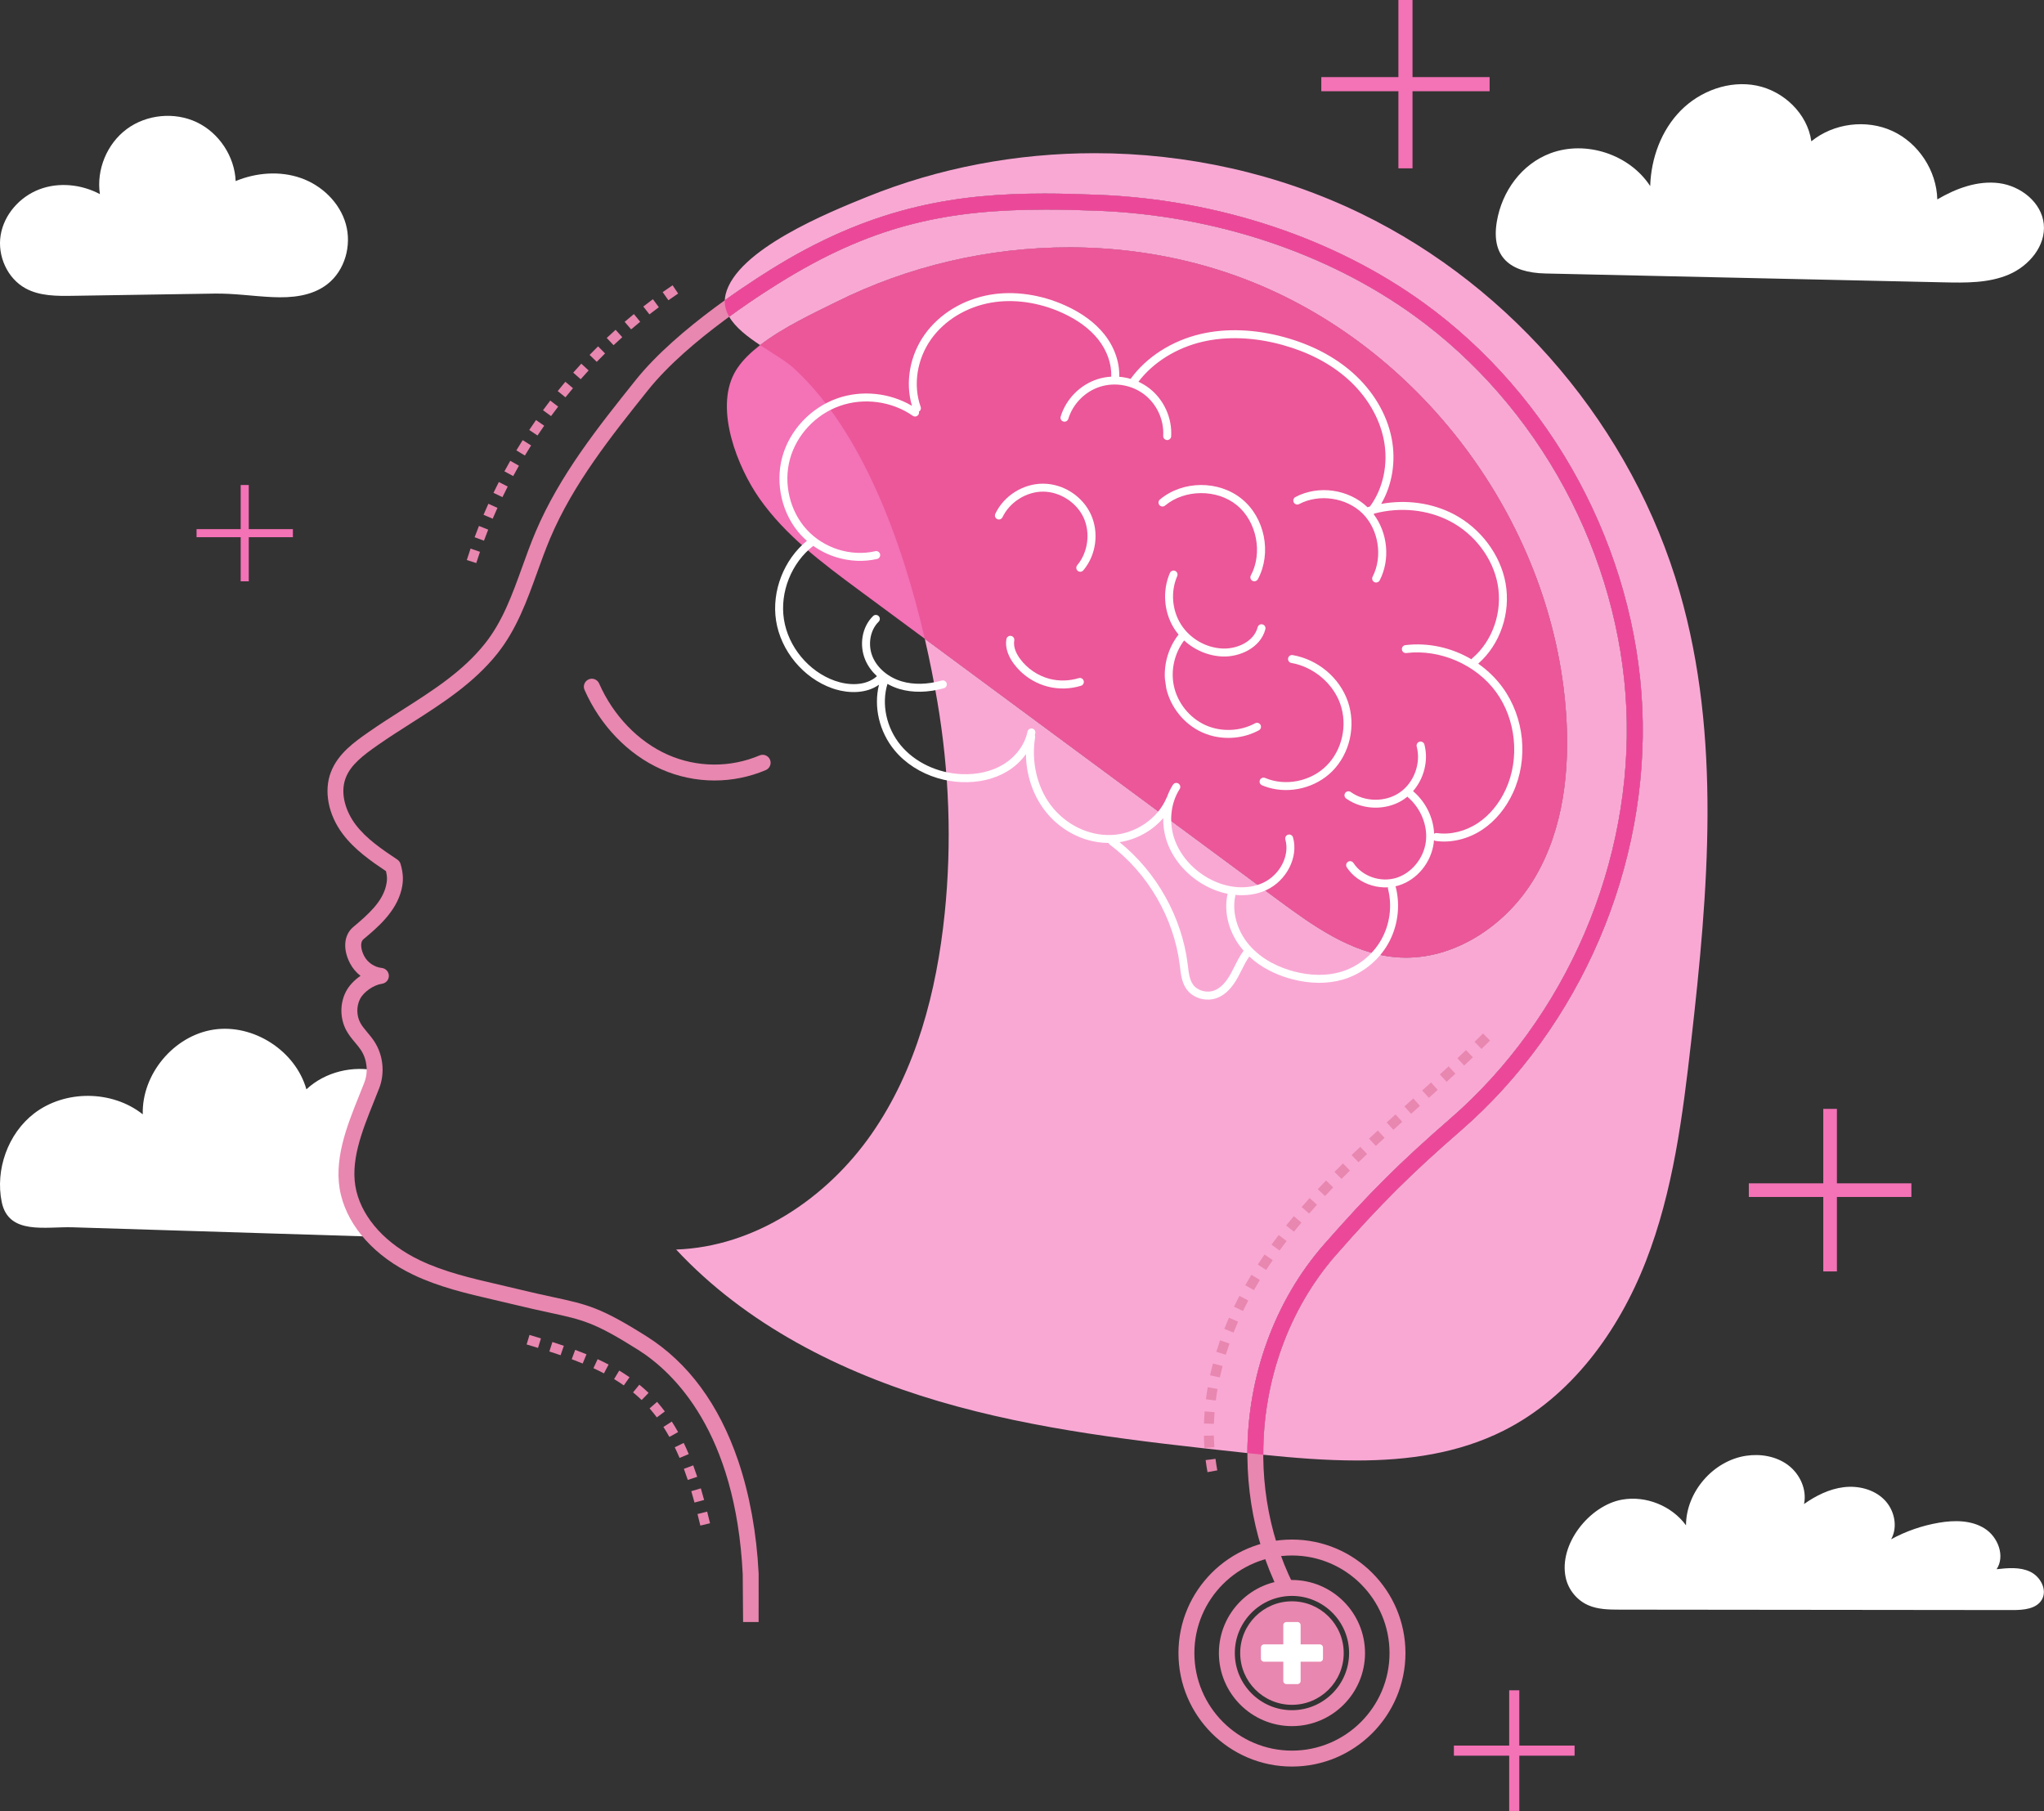 <svg width="1369" height="1213" viewBox="0 0 1369 1213" fill="none" xmlns="http://www.w3.org/2000/svg">
<rect x="0" y="0" width="1369" height="1213" fill="#333333" stroke="none"/>
<path d="M233.991 782.749C234.929 768.799 241.822 756.925 244.83 743.552C246.83 734.657 248.177 725.071 253.19 717.36C236.517 713.371 217.802 717.835 205.215 729.584C197.869 703.675 169.651 685.531 143.03 689.597C116.409 693.664 94.895 719.406 95.619 746.326C75.143 730.074 43.546 729.829 22.821 745.761C5.286 759.243 -3.282 783.49 1.158 805.082C5.739 827.371 30.598 821.432 48.646 821.992L129.653 824.508C171.259 825.801 212.869 827.094 254.477 828.387C240.99 817.518 232.789 800.633 233.991 782.749Z" fill="white"/>
<path d="M838.943 188.966C955.274 235.819 1040.15 352.528 1048.88 477.636C1051.52 515.447 1047.29 555.003 1028.05 587.661C1008.82 620.321 972.223 644.515 934.478 641.057C904.949 638.352 879.478 620.082 855.633 602.456C762.233 533.414 668.831 464.371 575.43 395.328C550.937 377.223 525.995 358.663 508.543 333.7C494.182 313.159 478.61 274.656 491.841 249.933C503.147 228.804 539.383 212.588 559.897 202.339C614.559 175.025 676.581 162.539 737.555 166.333C772.262 168.493 806.669 175.967 838.943 188.966Z" fill="#F472B6"/>
<path d="M508.095 1086.37H497.699L497.445 1054.25C492.725 959.051 451.497 919.271 427.333 904.033C398.198 885.663 390.599 884.02 368.039 879.14C361.746 877.78 353.914 876.085 344.253 873.724C339.938 872.671 335.601 871.667 331.262 870.663C312.955 866.428 294.029 862.049 276.603 853.697C251.275 841.556 233.691 822.131 228.362 800.399C222.831 777.844 232.219 754.487 240.503 733.877C241.706 730.883 242.898 727.916 244.034 724.988C246.763 717.943 245.89 709.636 241.754 703.312C240.662 701.641 239.311 700.031 237.882 698.325C235.822 695.868 233.691 693.325 232.006 690.235C227.683 682.304 227.529 672.367 231.607 664.304C233.655 660.252 237.237 656.468 241.455 653.579C238.63 651.384 236.251 648.612 234.554 645.421C229.443 635.821 230.246 626.181 236.603 620.865C246.99 612.177 255.805 604.128 258.47 593.607C259.385 590.001 259.425 587.176 258.531 583.472C248.509 576.755 237.465 569.092 229.539 558.545C219.817 545.611 216.777 529.748 221.603 517.149C226.397 504.639 237.667 496.756 246.723 490.421C254.186 485.203 261.929 480.271 269.415 475.5C290.278 462.209 309.983 449.656 324.829 431.011C336.598 416.227 343.018 398.421 349.817 379.572C352.574 371.924 355.427 364.015 358.653 356.392C374.742 318.368 400.641 285.974 425.687 254.647C453.782 219.506 506.447 186.372 521.919 177.054C601.281 129.253 665.667 127.68 735.655 130.48C816.093 133.694 893.539 159.444 953.73 202.98C995.967 233.531 1031.8 274.711 1057.34 322.068C1082.88 369.427 1097.62 421.985 1099.95 474.06C1102.28 526.137 1092.3 579.8 1071.08 629.251C1049.87 678.7 1017.86 722.916 978.519 757.115C944.82 786.411 924.494 806.657 894.867 840.437C842.834 899.771 831.035 990.559 866.179 1061.22L856.628 1065.97C819.61 991.537 832.037 895.904 886.849 833.405C916.834 799.213 937.41 778.72 971.522 749.065C1009.66 715.913 1040.7 673.027 1061.28 625.045C1081.86 577.063 1091.55 525.019 1089.29 474.537C1087.03 424.057 1072.74 373.085 1047.95 327.132C1023.17 281.18 988.422 241.237 947.478 211.623C888.97 169.303 813.591 144.267 735.227 141.133C652.511 137.827 597.655 143.893 527.422 186.192C512.334 195.279 461.007 227.551 434.018 261.307C409.423 292.069 383.993 323.88 368.475 360.548C365.362 367.906 362.561 375.676 359.85 383.191C353.059 402.023 346.037 421.497 333.173 437.654C317.219 457.693 295.831 471.32 275.146 484.497C267.755 489.205 260.113 494.075 252.837 499.163C243.181 505.916 234.914 512.219 231.563 520.965C227.351 531.964 232.161 544.279 238.065 552.139C245.343 561.82 255.906 568.885 266.122 575.719C267.159 576.412 267.919 577.447 268.273 578.641C270.181 585.107 270.338 590.201 268.811 596.227C265.079 610.951 252.577 621.411 243.447 629.048C240.819 631.244 241.877 636.477 243.97 640.411C246.25 644.695 250.842 647.791 255.67 648.296C258.353 648.577 260.403 650.819 260.446 653.517C260.489 656.215 258.509 658.52 255.834 658.885C250.283 659.641 243.547 664.328 241.126 669.116C238.646 674.02 238.742 680.305 241.371 685.129C242.549 687.288 244.253 689.321 246.057 691.473C247.622 693.341 249.242 695.273 250.681 697.475C256.666 706.627 257.93 718.645 253.979 728.84C252.83 731.811 251.621 734.819 250.399 737.856C242.342 757.905 234.009 778.636 238.722 797.859C243.287 816.476 258.775 833.323 281.213 844.079C297.578 851.921 315.923 856.167 333.666 860.271C338.049 861.284 342.427 862.297 346.785 863.363C356.309 865.691 363.738 867.297 370.294 868.715C393.581 873.751 402.294 875.636 433.022 895.012C460.946 912.619 481.594 940.651 494.395 978.328C502.04 1000.83 506.781 1026.95 508.105 1053.86L508.111 1054.13L508.095 1086.37Z" fill="#E887AF"/>
<path d="M478.555 522.74C466.342 522.74 454.129 520.212 442.787 515.162C420.73 505.339 402.039 485.987 391.506 462.066C390.319 459.37 391.542 456.222 394.237 455.035C396.934 453.847 400.079 455.071 401.269 457.767C410.746 479.292 427.459 496.66 447.125 505.416C466.637 514.106 489.085 514.302 508.713 505.954C511.425 504.802 514.554 506.064 515.707 508.775C516.861 511.486 515.598 514.618 512.887 515.771C501.955 520.419 490.255 522.74 478.555 522.74Z" fill="#E887AF"/>
<path d="M865.307 1041.8C829.273 1041.8 799.955 1071.12 799.955 1107.15C799.955 1143.19 829.273 1172.5 865.307 1172.5C901.343 1172.5 930.661 1143.19 930.661 1107.15C930.661 1071.12 901.343 1041.8 865.307 1041.8ZM865.307 1183.17C823.391 1183.17 789.289 1149.07 789.289 1107.15C789.289 1065.23 823.391 1031.13 865.307 1031.13C907.225 1031.13 941.327 1065.23 941.327 1107.15C941.327 1149.07 907.225 1183.17 865.307 1183.17Z" fill="#E887AF"/>
<path d="M865.307 1068.88C844.205 1068.88 827.037 1086.05 827.037 1107.15C827.037 1128.25 844.205 1145.42 865.307 1145.42C886.409 1145.42 903.577 1128.25 903.577 1107.15C903.577 1086.05 886.409 1068.88 865.307 1068.88ZM865.307 1156.09C838.323 1156.09 816.37 1134.14 816.37 1107.15C816.37 1080.17 838.323 1058.21 865.307 1058.21C892.29 1058.21 914.243 1080.17 914.243 1107.15C914.243 1134.14 892.29 1156.09 865.307 1156.09Z" fill="#E887AF"/>
<path d="M899.973 1107.15C899.973 1088.01 884.453 1072.49 865.307 1072.49C846.162 1072.49 830.641 1088.01 830.641 1107.15C830.641 1126.3 846.162 1141.82 865.307 1141.82C884.453 1141.82 899.973 1126.3 899.973 1107.15Z" fill="#E887AF"/>
<path d="M908.659 978.167C887.855 978.167 866.805 976.447 846.081 974.329C845.915 925.801 862.705 877.112 894.867 840.437C924.494 806.657 944.821 786.411 978.519 757.115C1017.86 722.916 1049.87 678.7 1071.08 629.251C1092.3 579.8 1102.28 526.137 1099.95 474.06C1097.62 421.985 1082.88 369.427 1057.34 322.068C1031.8 274.711 995.967 233.531 953.73 202.98C893.539 159.444 816.093 133.694 735.655 130.48C723.446 129.987 711.41 129.64 699.433 129.64C642.75 129.64 587.437 137.587 521.919 177.054C515.151 181.13 501.265 189.764 485.433 201.129C485.478 199.857 485.654 198.557 485.974 197.226C493.199 167.143 555.471 142.08 580.535 131.92C628.877 112.333 680.991 102.6 733.137 102.6C794.691 102.6 856.283 116.174 911.661 143.08C1013.95 192.802 1093.48 287.286 1125.01 396.559C1152.99 493.493 1144.11 596.828 1132.73 697.073C1127.04 747.205 1120.64 797.887 1102.29 844.885C1083.94 891.883 1052.18 935.516 1007.1 958.176C976.646 973.485 942.989 978.168 908.659 978.167ZM835.457 973.212C833.991 973.055 832.53 972.896 831.069 972.737C762.955 965.333 694.415 957.845 628.693 938.484C562.97 919.124 499.537 887.028 452.846 836.885C505.313 835.093 553.59 802.7 583.627 759.646C613.665 716.591 627.35 664.012 632.721 611.791C637.567 564.643 635.782 516.858 627.851 470.143C625.589 456.81 622.795 442.543 619.394 427.827C698.139 486.035 776.889 544.247 855.633 602.456C879.478 620.082 904.949 638.352 934.478 641.057C936.893 641.279 939.299 641.387 941.701 641.387C976.831 641.387 1010.05 618.232 1028.05 587.661C1047.29 555.003 1051.52 515.447 1048.88 477.636C1040.15 352.528 955.274 235.819 838.943 188.966C806.669 175.967 772.262 168.493 737.555 166.333C730.41 165.888 723.259 165.667 716.098 165.667C662.154 165.667 608.153 178.227 559.897 202.339C545.969 209.297 524.794 219.007 509.094 231.136C500.697 225.559 492.589 219.379 488.387 212.14C505.215 199.867 520.326 190.466 527.422 186.192C587.406 150.067 636.166 140.373 700.653 140.373C711.673 140.373 723.157 140.653 735.227 141.133C813.591 144.267 888.97 169.303 947.478 211.623C988.422 241.237 1023.17 281.18 1047.95 327.132C1072.74 373.085 1087.03 424.057 1089.29 474.538C1091.55 525.019 1081.86 577.063 1061.28 625.046C1040.7 673.027 1009.66 715.913 971.522 749.065C937.41 778.72 916.834 799.213 886.849 833.405C853.241 871.727 835.567 922.501 835.457 973.212Z" fill="#F9A8D4"/>
<path d="M941.7 641.387C939.299 641.387 936.892 641.279 934.478 641.057C904.948 638.352 879.478 620.082 855.632 602.456C776.888 544.247 698.139 486.035 619.394 427.827C604.358 362.755 577.438 288.783 531.848 246.787C526.524 241.883 517.659 236.824 509.094 231.136C524.794 219.007 545.968 209.297 559.896 202.339C608.152 178.227 662.154 165.667 716.098 165.667C723.259 165.667 730.41 165.888 737.555 166.333C772.262 168.493 806.668 175.967 838.943 188.966C955.274 235.819 1040.15 352.528 1048.88 477.636C1051.52 515.447 1047.29 555.003 1028.05 587.661C1010.05 618.232 976.831 641.387 941.7 641.387Z" fill="#EB5799"/>
<path d="M846.08 974.329C842.531 973.967 838.984 973.592 835.456 973.212C835.567 922.501 853.24 871.727 886.848 833.405C916.834 799.213 937.41 778.72 971.522 749.065C1009.66 715.913 1040.7 673.027 1061.28 625.046C1081.86 577.063 1091.55 525.019 1089.29 474.538C1087.03 424.057 1072.74 373.086 1047.95 327.132C1023.17 281.18 988.422 241.237 947.478 211.623C888.97 169.303 813.591 144.267 735.227 141.133C723.156 140.654 711.672 140.373 700.652 140.373C636.166 140.373 587.406 150.067 527.422 186.192C520.326 190.466 505.215 199.867 488.387 212.14C486.403 208.721 485.291 205.065 485.432 201.129C501.264 189.764 515.151 181.13 521.919 177.054C587.436 137.587 642.75 129.64 699.432 129.64C711.41 129.64 723.446 129.987 735.655 130.48C816.092 133.694 893.539 159.444 953.73 202.98C995.967 233.531 1031.8 274.711 1057.34 322.068C1082.88 369.427 1097.62 421.985 1099.95 474.06C1102.28 526.137 1092.3 579.8 1071.08 629.251C1049.87 678.7 1017.86 722.916 978.519 757.115C944.82 786.411 924.494 806.657 894.867 840.437C862.704 877.112 845.915 925.801 846.08 974.329Z" fill="#EC4899"/>
<path d="M48.867 198.123C38.044 198.293 26.669 198.335 17.16 193.16C4.865 186.467 -1.828 171.321 0.436 157.505C2.699 143.693 13.218 131.827 26.297 126.84C39.378 121.84 54.547 123.44 66.91 130.013C64.443 113.68 71.642 96.253 84.914 86.427C98.186 76.6 116.955 74.787 131.857 81.907C146.758 89.04 157.145 104.773 157.833 121.267C171.617 115.587 187.464 114.307 201.536 119.253C215.607 124.187 227.561 135.693 231.618 150.04C235.674 164.389 231.014 181.195 219.234 190.339C208.8 198.436 195.166 199.568 182.433 198.991C169.137 198.388 156.931 196.421 143.389 196.635C111.881 197.131 80.374 197.627 48.867 198.123Z" fill="white"/>
<path d="M447.673 201.096L443.821 195.655C446.011 194.104 448.249 192.56 450.471 191.066L454.19 196.599C452.013 198.063 449.821 199.576 447.673 201.096ZM434.965 210.552L430.861 205.299C432.997 203.631 435.158 201.982 437.286 200.399L441.265 205.75C439.178 207.3 437.059 208.916 434.965 210.552ZM422.714 220.598L418.367 215.542C420.423 213.775 422.506 212.027 424.557 210.347L428.781 215.504C426.771 217.151 424.73 218.864 422.714 220.598ZM410.945 231.201L406.366 226.355C408.306 224.523 410.305 222.68 412.306 220.878L416.767 225.831C414.805 227.599 412.845 229.405 410.945 231.201ZM399.675 242.342L394.881 237.71C396.746 235.778 398.658 233.844 400.561 231.966L405.245 236.708C403.381 238.551 401.506 240.446 399.675 242.342ZM388.927 253.987L383.925 249.579C385.695 247.569 387.515 245.552 389.335 243.582L394.234 248.104C392.45 250.036 390.665 252.015 388.927 253.987ZM378.721 266.11L373.525 261.933C375.211 259.835 376.937 257.736 378.655 255.696L383.754 259.991C382.069 261.992 380.375 264.051 378.721 266.11ZM369.077 278.686L363.697 274.75C365.277 272.59 366.905 270.415 368.537 268.286L373.829 272.342C372.226 274.432 370.627 276.566 369.077 278.686ZM360.014 291.686L354.459 287.999C355.946 285.762 357.474 283.515 359.003 281.322L364.471 285.133C362.971 287.285 361.471 289.491 360.014 291.686ZM351.557 305.086L345.841 301.655C347.21 299.371 348.634 297.057 350.073 294.779L355.711 298.336C354.298 300.575 352.901 302.844 351.557 305.086ZM343.718 318.856L337.85 315.692C339.117 313.343 340.434 310.967 341.765 308.628L347.559 311.924C346.253 314.22 344.959 316.552 343.718 318.856ZM336.522 332.971L330.514 330.082C331.682 327.655 332.889 325.22 334.099 322.844L340.039 325.872C338.85 328.203 337.667 330.591 336.522 332.971ZM329.989 347.405L323.853 344.799C324.895 342.348 325.986 339.859 327.098 337.401L333.171 340.15C332.081 342.56 331.011 345.001 329.989 347.405ZM324.139 362.128L317.887 359.812C318.811 357.316 319.786 354.778 320.782 352.271L326.977 354.732C326.001 357.191 325.046 359.679 324.139 362.128ZM318.995 377.11L312.641 375.095C313.453 372.536 314.303 369.955 315.174 367.422L321.478 369.587C320.626 372.07 319.79 374.602 318.995 377.11Z" fill="#E887AF"/>
<path d="M992.259 702.545L987.603 697.773C989.503 695.92 991.393 694.056 993.27 692.181L997.98 696.897C996.085 698.792 994.178 700.673 992.259 702.545ZM980.644 713.644L976.084 708.781C978.022 706.964 979.954 705.137 981.874 703.304L986.478 708.125C984.542 709.973 982.598 711.812 980.644 713.644ZM968.868 724.539L964.371 719.617C966.336 717.823 968.294 716.023 970.247 714.217L974.774 719.113C972.81 720.928 970.842 722.736 968.868 724.539ZM956.994 735.299L952.532 730.344C954.511 728.563 956.488 726.777 958.462 724.989L962.939 729.931C960.959 731.723 958.978 733.512 956.994 735.299ZM945.091 745.997L940.635 741.039L946.588 735.691L951.042 740.652L945.091 745.997ZM933.227 756.705L928.744 751.769C930.722 749.973 932.702 748.184 934.686 746.395L939.15 751.345C937.174 753.129 935.198 754.916 933.227 756.705ZM921.458 767.495L916.924 762.608C918.883 760.789 920.848 758.977 922.82 757.171L927.326 762.084C925.364 763.883 923.408 765.685 921.458 767.495ZM909.863 778.435L905.246 773.625L906.651 772.279C908.12 770.875 909.59 769.48 911.067 768.089L915.636 772.943C914.174 774.321 912.714 775.705 911.26 777.095L909.863 778.435ZM898.507 789.593L893.778 784.896C895.667 782.993 897.568 781.103 899.48 779.225L904.152 783.981C902.259 785.84 900.378 787.711 898.507 789.593ZM887.462 801.036L882.598 796.479C884.432 794.52 886.283 792.576 888.148 790.644L892.943 795.277C891.1 797.184 889.274 799.103 887.462 801.036ZM876.807 812.811L871.784 808.428C873.551 806.404 875.336 804.396 877.142 802.403L882.082 806.88C880.304 808.841 878.546 810.819 876.807 812.811ZM866.62 824.968L861.419 820.796C863.103 818.697 864.811 816.617 866.542 814.555L871.648 818.84C869.95 820.865 868.272 822.908 866.62 824.968ZM856.992 837.547L851.602 833.627C853.152 831.492 854.779 829.313 856.435 827.151L861.73 831.203C860.106 833.323 858.512 835.457 856.992 837.547ZM848.026 850.58L842.432 846.952C843.886 844.712 845.399 842.448 846.927 840.225L852.419 844.005C850.924 846.177 849.447 848.389 848.026 850.58ZM839.826 864.083L834.026 860.796C835.344 858.467 836.726 856.116 838.126 853.809L843.824 857.272C842.456 859.52 841.112 861.812 839.826 864.083ZM832.508 878.055L826.498 875.167C827.658 872.753 828.883 870.313 830.139 867.915L836.046 871.008C834.824 873.339 833.632 875.709 832.508 878.055ZM826.204 892.493L820.002 890.053C820.978 887.571 822.024 885.047 823.115 882.551L829.224 885.217C828.168 887.639 827.152 890.087 826.204 892.493ZM821.002 907.349L814.628 905.392C815.419 902.819 816.274 900.22 817.168 897.668L823.459 899.873C822.594 902.344 821.766 904.859 821.002 907.349ZM816.996 922.552L810.486 921.123C811.066 918.483 811.708 915.821 812.398 913.212L818.843 914.912C818.178 917.433 817.556 920.004 816.996 922.552ZM814.303 938.017L807.691 937.169C808.034 934.497 808.444 931.785 808.911 929.111L815.479 930.259C815.028 932.833 814.632 935.444 814.303 938.017ZM813.046 953.64L806.382 953.428C806.467 950.739 806.622 947.999 806.842 945.28L813.487 945.816C813.276 948.427 813.127 951.059 813.046 953.64ZM806.691 969.76C806.499 967.071 806.375 964.323 806.324 961.593L812.991 961.469C813.039 964.083 813.156 966.712 813.342 969.285L806.691 969.76ZM808.74 985.989C808.251 983.313 807.832 980.592 807.494 977.9L814.108 977.068C814.431 979.639 814.832 982.236 815.298 984.789L808.74 985.989Z" fill="#E887AF"/>
<path d="M360.347 902.783C357.797 901.997 355.25 901.224 352.713 900.457L354.642 894.076C357.19 894.847 359.75 895.621 362.311 896.412L360.347 902.783ZM375.473 907.671C372.97 906.811 370.457 905.98 367.939 905.169L369.983 898.824C372.541 899.647 375.095 900.492 377.637 901.364L375.473 907.671ZM390.266 913.216C387.943 912.256 385.471 911.288 382.923 910.336L385.254 904.089C387.875 905.068 390.417 906.065 392.81 907.055L390.266 913.216ZM404.498 919.828C402.257 918.651 399.893 917.484 397.47 916.363L400.273 910.313C402.794 911.481 405.259 912.696 407.599 913.927L404.498 919.828ZM417.811 927.889C415.746 926.444 413.554 925.019 411.294 923.655L414.739 917.948C417.127 919.389 419.447 920.896 421.634 922.428L417.811 927.889ZM429.755 937.693C427.934 935.932 425.994 934.205 423.987 932.561L428.211 927.404C430.358 929.164 432.438 931.012 434.391 932.901L429.755 937.693ZM439.925 949.316C438.365 947.221 436.731 945.195 435.067 943.291L440.089 938.905C441.865 940.939 443.609 943.101 445.271 945.332L439.925 949.316ZM448.33 962.389C447.05 960.085 445.706 957.835 444.339 955.701L449.951 952.104C451.394 954.355 452.809 956.725 454.158 959.152L448.33 962.389ZM455.151 976.459C454.125 974.029 453.039 971.628 451.925 969.324L457.927 966.421C459.09 968.828 460.223 971.332 461.291 973.865L455.151 976.459ZM460.645 991.193C459.802 988.637 458.927 986.137 458.045 983.759L464.294 981.439C465.206 983.893 466.109 986.472 466.975 989.105L460.645 991.193ZM465.155 1006.35C464.423 1003.65 463.718 1001.15 463.001 998.732L469.391 996.837C470.125 999.311 470.845 1001.85 471.59 1004.61L465.155 1006.35ZM469.066 1021.77C468.443 1019.19 467.811 1016.61 467.162 1014.04L473.625 1012.41C474.281 1015 474.919 1017.61 475.547 1020.21L469.066 1021.77Z" fill="#E887AF"/>
<path d="M1086.41 1004.39C1102.36 1001.57 1119.64 1008.51 1129.22 1021.59C1129.32 999.277 1147.32 978.4 1169.38 975.028C1179.17 973.531 1189.71 975.336 1197.62 981.285C1205.54 987.236 1210.32 997.64 1208.28 1007.33C1216.22 1001.74 1225.2 997.24 1234.85 996.067C1244.49 994.893 1254.89 997.409 1261.82 1004.22C1268.76 1011.03 1271.36 1022.44 1266.62 1030.93C1276.58 1025.51 1287.45 1021.75 1298.64 1019.85C1309.04 1018.08 1320.4 1018.1 1329.3 1023.75C1338.2 1029.4 1343.09 1042.21 1337.26 1050.99C1344.81 1050.16 1352.81 1049.4 1359.68 1052.64C1366.56 1055.88 1371.37 1064.71 1367.61 1071.3C1364 1077.61 1355.36 1078.36 1348.09 1078.35C1322.88 1078.32 1297.66 1078.29 1272.45 1078.27C1209.98 1078.2 1147.51 1078.14 1085.04 1078.07C1077.77 1078.06 1070.26 1078 1063.62 1075.06C1056.18 1071.76 1050.48 1064.79 1048.71 1056.85C1043.65 1034.19 1064.81 1008.19 1086.41 1004.39Z" fill="white"/>
<path d="M1368.85 150.027C1367.37 135.547 1353.44 124.587 1339 122.68C1324.57 120.787 1310.09 126.187 1297.53 133.547C1297.09 114.32 1284.96 95.813 1267.49 87.76C1250.02 79.707 1228.08 82.493 1213.17 94.64C1210.62 76.227 1194.75 60.973 1176.51 57.32C1158.28 53.667 1138.71 60.84 1125.66 74.08C1112.61 87.333 1105.82 106.04 1105.24 124.627C1091.44 103.427 1062.24 93.787 1038.54 102.613C1019.05 109.853 1005.95 128.2 1002.54 148.307C998.517 172.068 1011.35 182.64 1035.14 183.169C1124.04 185.148 1212.96 187.125 1301.86 189.104C1316.57 189.432 1331.81 189.665 1345.36 183.912C1358.92 178.157 1370.36 164.672 1368.85 150.027Z" fill="white"/>
<path d="M884.025 1101.35H871.111V1088.43C871.111 1087.29 870.187 1086.37 869.049 1086.37H861.566C860.426 1086.37 859.503 1087.29 859.503 1088.43V1101.35H846.589C845.451 1101.35 844.527 1102.27 844.527 1103.41V1110.89C844.527 1112.03 845.451 1112.95 846.589 1112.95H859.503V1125.87C859.503 1127.01 860.426 1127.93 861.566 1127.93H869.049C870.187 1127.93 871.111 1127.01 871.111 1125.87V1112.95H884.025C885.165 1112.95 886.086 1112.03 886.086 1110.89V1103.41C886.086 1102.27 885.165 1101.35 884.025 1101.35Z" fill="white"/>
<path d="M1008.5 528.718C1004.13 538.215 997.71 545.98 989.941 551.178C981.578 556.774 971.529 559.244 962.371 557.958C961.69 557.863 961.043 558.052 960.513 558.412C960.081 547.752 955.026 537.252 946.531 529.976L946.397 529.902C953.709 521.527 956.878 509.434 954.027 498.659C953.651 497.235 952.191 496.387 950.767 496.763C949.345 497.139 948.495 498.599 948.871 500.023C951.842 511.252 947.058 524.187 937.495 530.778C927.931 537.37 914.139 537.24 904.705 530.468C903.507 529.61 901.842 529.883 900.983 531.08C900.123 532.278 900.398 533.944 901.595 534.803C904.493 536.882 907.734 538.432 911.146 539.455C920.927 542.387 932.106 540.971 940.521 535.17C941.265 534.658 941.981 534.108 942.675 533.535C942.797 533.703 942.897 533.887 943.062 534.028C951.683 541.415 956.362 553.095 954.981 563.788C953.55 574.868 945.413 584.808 935.195 587.959C924.627 591.216 912.295 586.934 906.511 577.996C905.711 576.76 904.061 576.406 902.823 577.206C901.586 578.007 901.234 579.657 902.033 580.895C905.818 586.74 911.885 590.954 918.671 592.987C922.214 594.05 925.955 594.507 929.669 594.304C929.591 594.682 929.577 595.074 929.678 595.474C932.555 606.914 930.847 619.346 924.997 629.587C919.146 639.827 909.301 647.609 897.986 650.939C888.659 653.684 877.833 653.58 866.678 650.639C857.835 648.305 845.409 643.283 836.389 632.579C828.485 623.203 825.029 610.719 827.37 599.999C827.417 599.783 827.386 599.578 827.381 599.366C834.679 600.05 841.791 599.038 847.995 596.202C861.695 589.934 869.781 574.079 866.018 560.858C865.615 559.44 864.141 558.619 862.725 559.022C861.306 559.426 860.486 560.9 860.889 562.318C863.959 573.11 857.179 586.134 845.777 591.351C835.481 596.06 822.178 595.052 810.189 588.651C799.207 582.788 790.685 573.254 786.805 562.494C782.686 551.067 783.947 538.035 790.097 528.487C790.895 527.247 790.538 525.598 789.298 524.799C788.059 524.002 786.41 524.36 785.614 525.598C783.941 528.195 782.594 531.019 781.559 533.98C781.478 534.107 781.37 534.206 781.31 534.348C775.497 548.34 760.358 558.578 744.497 559.246C729.081 559.894 713.435 552.184 703.665 539.123C694.505 526.876 690.63 509.926 693.302 493.778C693.389 493.26 693.277 492.775 693.085 492.326C693.186 491.911 693.33 491.502 693.414 491.086C693.707 489.642 692.775 488.235 691.333 487.94C689.89 487.647 688.481 488.579 688.187 490.023C686.414 498.746 680.31 506.983 671.859 512.059C664.131 516.7 654.538 518.927 644.115 518.495C627.983 517.827 612.697 510.578 603.227 499.102C593.615 487.451 590.269 471.582 594.393 458.039C596.865 459.428 599.513 460.587 602.318 461.428L602.462 461.471C611.293 464.08 621.57 463.9 632.181 460.947C633.601 460.552 634.43 459.081 634.035 457.661C633.639 456.244 632.171 455.412 630.75 455.807C621.103 458.494 611.845 458.683 603.974 456.356C595.038 453.69 587.723 447.592 584.49 440.007C581.05 431.932 582.726 422.016 588.474 416.427C589.531 415.4 589.555 413.711 588.529 412.655C587.503 411.6 585.813 411.576 584.757 412.603C577.37 419.783 575.242 431.912 579.583 442.098C581.301 446.131 583.995 449.774 587.339 452.882C579.711 459.771 567.841 459.023 559.17 455.955C541.615 449.751 527.902 433.219 525.049 414.82C522.219 396.592 530.115 376.893 544.699 365.607C549.549 369.043 554.941 371.659 560.599 373.355C569.279 375.956 578.573 376.404 587.437 374.367C588.871 374.039 589.769 372.608 589.438 371.171C589.109 369.736 587.679 368.839 586.242 369.17C569.847 372.936 551.81 367.243 540.289 354.666C529.003 342.35 524.606 323.827 529.086 307.476C533.539 291.223 546.33 277.582 562.466 271.876C578.591 266.172 597.326 268.704 611.358 278.482C612.567 279.324 614.23 279.027 615.07 277.82C615.519 277.176 615.622 276.412 615.461 275.701C616.538 275.063 617.081 273.774 616.643 272.552C611.421 257.971 614.111 240.574 623.663 227.143C632.665 214.487 647.313 205.576 663.85 202.695C678.993 200.057 695.874 202.475 711.383 209.505C721.745 214.202 729.861 220.182 735.503 227.28C741.499 234.826 744.606 243.801 744.287 252.268C741.203 252.441 738.139 252.988 735.177 253.928C723.473 257.639 713.982 267.242 710.406 278.988C709.977 280.398 710.771 281.888 712.179 282.316L712.191 282.32C713.598 282.742 715.081 281.948 715.509 280.543C718.579 270.451 726.734 262.201 736.789 259.012C746.843 255.824 758.261 257.866 766.586 264.342C774.911 270.818 779.701 281.384 779.083 291.912C778.998 293.384 780.121 294.644 781.591 294.731C783.062 294.818 784.323 293.695 784.409 292.224C785.126 279.968 779.553 267.671 769.861 260.132C767.578 258.356 765.09 256.878 762.474 255.687C772.338 242.706 787.858 232.98 805.399 228.892C821.677 225.096 840.187 225.829 858.933 231.011C876.183 235.782 890.77 243.356 902.311 253.535C915.174 264.879 923.89 279.484 926.853 294.661C929.967 310.609 926.47 327.163 917.521 339.255C916.979 339.41 916.437 339.548 915.899 339.714C903.295 327.618 883.11 324.722 867.643 332.888C866.341 333.576 865.843 335.19 866.529 336.492C867.218 337.796 868.831 338.292 870.133 337.605C883.545 330.523 901.79 333.227 912.574 343.894C923.357 354.559 926.257 372.776 919.322 386.263C918.649 387.573 919.165 389.182 920.474 389.855C920.622 389.932 920.775 389.993 920.931 390.04C922.137 390.401 923.469 389.863 924.066 388.703C931.293 374.646 929.435 356.84 919.987 344.332C920.206 344.228 920.406 344.095 920.593 343.928C937.871 339.421 956.13 341.252 971.17 349.098C987.718 357.728 999.958 373.973 1003.12 391.489C1006.43 409.843 999.765 429.208 986.145 440.826C985.886 441.044 985.694 441.311 985.543 441.591C972.343 433.787 956.667 430.21 941.27 432.08C939.806 432.256 938.766 433.586 938.945 435.05C939.122 436.51 940.45 437.552 941.911 437.375C964.473 434.634 988.629 445.132 1002.02 463.499C1015.41 481.866 1018.01 508.074 1008.5 528.718ZM826.899 647.171C826.101 648.772 825.302 650.374 824.445 651.938C821.141 657.959 817.567 661.674 813.522 663.294C808.421 665.336 802.057 663.619 799.031 659.386C796.695 656.115 796.185 651.796 795.647 647.224L795.483 645.859C791.614 614.271 774.639 584.02 749.826 564.05C761.297 562.3 771.818 556.407 779.114 547.888C779.013 553.411 779.879 559.011 781.789 564.303C786.109 576.291 795.545 586.882 807.678 593.358C810.953 595.106 814.321 596.49 817.715 597.507C819.23 597.962 820.745 598.319 822.261 598.627L822.158 598.861C819.431 611.351 823.226 625.24 832.309 636.018C832.519 636.267 832.738 636.499 832.953 636.743C830.495 640.03 828.655 643.65 826.899 647.171ZM1006.33 460.356C1001.81 454.159 996.263 448.826 990.039 444.486C1004.78 431.62 1011.97 410.527 1008.37 390.544C1004.92 371.439 991.614 353.745 973.637 344.368C959.114 336.792 941.839 334.431 925.057 337.498C932.445 324.85 935.082 308.968 932.089 293.639C928.901 277.315 919.578 261.652 905.841 249.535C893.685 238.815 878.375 230.851 860.353 225.871C840.753 220.452 821.331 219.7 804.187 223.696C784.878 228.199 767.803 239.146 757.257 253.754C754.765 253.031 752.205 252.564 749.621 252.351C749.95 242.655 746.437 232.461 739.679 223.961C733.505 216.194 724.726 209.695 713.585 204.647C697.11 197.18 679.122 194.62 662.935 197.44C645.025 200.56 629.125 210.259 619.317 224.052C609.311 238.118 606.159 256.175 610.81 271.819C595.878 263.008 577.063 261.055 560.687 266.847C542.93 273.127 528.849 288.156 523.942 306.067C518.989 324.143 523.861 344.634 536.354 358.27C537.637 359.668 539.011 360.968 540.431 362.21C525.009 374.771 516.727 395.972 519.778 415.638C522.923 435.92 538.039 454.144 557.391 460.984C558.061 461.222 558.746 461.447 559.447 461.656C568.562 464.388 580.119 464.695 588.719 458.595C585.03 473.332 588.873 490.086 599.114 502.496C606.31 511.216 616.521 517.718 627.957 521.144C633.077 522.679 638.445 523.598 643.895 523.824C655.361 524.299 665.982 521.812 674.607 516.632C679.602 513.632 683.87 509.638 687.135 505.094C687.315 518.719 691.553 531.835 699.394 542.316C706.674 552.048 716.923 559.092 728.082 562.438C732.767 563.842 737.614 564.548 742.466 564.571C742.643 564.992 742.893 565.388 743.285 565.682C768.786 584.711 786.319 614.926 790.189 646.507L790.349 647.848C790.917 652.654 791.559 658.102 794.69 662.486C796.847 665.503 800.049 667.642 803.618 668.712C807.438 669.858 811.678 669.778 815.505 668.247C820.745 666.148 825.198 661.652 829.122 654.502C830.011 652.879 830.842 651.216 831.673 649.552C833.261 646.367 834.799 643.352 836.721 640.632C845.057 648.406 854.894 652.718 862.777 655.082C863.649 655.342 864.499 655.58 865.317 655.796C877.414 658.986 889.231 659.076 899.493 656.056C912.117 652.34 923.101 643.659 929.629 632.232C936.157 620.807 938.061 606.935 934.85 594.174C934.799 593.971 934.683 593.81 934.591 593.632C935.322 593.467 936.049 593.278 936.767 593.055C949.109 589.25 958.554 577.766 960.271 564.472C960.345 563.899 960.389 563.323 960.434 562.748C960.674 562.922 960.939 563.066 961.233 563.154C961.359 563.192 961.494 563.222 961.63 563.24C972.067 564.706 983.467 561.926 992.906 555.611C1001.49 549.867 1008.56 541.339 1013.35 530.948C1023.8 508.256 1021.05 480.547 1006.33 460.356Z" fill="white"/>
<path d="M725.753 346.677C730.465 356.864 728.71 369.977 721.486 378.568C720.538 379.695 720.682 381.378 721.81 382.326C722.098 382.568 722.421 382.739 722.759 382.84C723.747 383.136 724.862 382.841 725.567 382.001C734.213 371.723 736.233 356.628 730.594 344.439C724.957 332.248 712.146 324.013 698.717 323.944C685.286 323.876 672.391 331.981 666.629 344.112C665.998 345.444 666.565 347.035 667.895 347.665C669.225 348.3 670.817 347.731 671.449 346.4C676.263 336.261 687.465 329.221 698.689 329.277C709.911 329.336 721.042 336.489 725.753 346.677Z" fill="white"/>
<path d="M865.807 438.757C864.357 438.504 862.974 439.475 862.722 440.927C862.469 442.377 863.435 443.757 864.891 444.012C879.634 446.583 892.811 457.621 897.669 471.48C902.666 485.733 898.969 502.349 888.469 512.827C877.841 523.435 860.93 526.809 847.341 521.035C845.979 520.459 844.418 521.092 843.842 522.447C843.266 523.803 843.898 525.368 845.253 525.944C846.586 526.511 847.946 526.999 849.327 527.415C864.05 531.827 881.15 527.667 892.237 516.603C904.158 504.707 908.363 485.863 902.702 469.715C897.141 453.847 882.659 441.697 865.807 438.757Z" fill="white"/>
<path d="M844.247 485.484C843.542 484.192 841.923 483.713 840.629 484.419C830.451 489.964 817.589 490.383 807.074 485.519C796.557 480.653 788.551 470.583 786.186 459.236C784.01 448.795 786.653 437.443 793.087 428.946C797.637 433.135 803.126 436.284 809.051 438.059C812.162 438.991 815.391 439.55 818.657 439.687C830.195 440.174 844.223 433.947 847.497 421.451C847.87 420.027 847.029 418.568 845.591 418.195C844.167 417.823 842.71 418.675 842.337 420.1C839.771 429.895 828.339 434.756 818.883 434.357C807.619 433.883 796.901 427.656 790.913 418.107C784.922 408.556 783.982 396.196 788.457 385.851C789.042 384.499 788.421 382.929 787.069 382.345C785.713 381.76 784.146 382.383 783.562 383.735C778.399 395.668 779.485 409.925 786.394 420.941C787.29 422.371 788.311 423.712 789.382 425.007C782.83 433.283 779.53 444.088 780.21 454.623L781.133 461.023C784.014 473.7 793.031 484.899 804.835 490.36C806.59 491.171 808.401 491.855 810.253 492.41C821.081 495.655 833.247 494.514 843.179 489.104C844.474 488.399 844.951 486.779 844.247 485.484Z" fill="white"/>
<path d="M725.871 457.243C726.261 455.279 724.425 453.591 722.511 454.177C716.245 456.099 709.369 456.303 703.062 454.683C695.278 452.683 688.069 447.829 683.289 441.368C681.018 438.3 678.486 433.659 679.322 428.981C679.579 427.531 678.614 426.145 677.165 425.888C675.714 425.628 674.329 426.595 674.069 428.045C672.901 434.593 676.107 440.629 679.002 444.541C680.23 446.201 681.579 447.759 683.034 449.204C688.183 454.323 694.651 458.029 701.734 459.848C709.097 461.739 716.858 461.517 724.073 459.279C725.001 458.992 725.683 458.193 725.871 457.243Z" fill="white"/>
<path d="M776.549 338.295C777.494 339.424 779.177 339.575 780.305 338.629C793.477 327.607 815.029 327.462 828.35 338.304C841.67 349.148 845.899 370.283 837.775 385.416C837.079 386.715 837.567 388.331 838.865 389.027C839.026 389.114 839.193 389.183 839.362 389.233C840.551 389.589 841.866 389.075 842.475 387.939C851.902 370.373 847.178 346.755 831.718 334.168C816.259 321.583 792.173 321.744 776.882 334.539C775.753 335.483 775.603 337.165 776.549 338.295Z" fill="white"/>
<path d="M196.162 354.385H166.613V324.835H161.202V354.385H131.651V359.795H161.202V389.345H166.613V359.795H196.162V354.385Z" fill="#F472B6"/>
<path d="M997.695 51.64H946.054V7.62939e-06H936.601V51.64H884.958V61.107H936.601V112.747H946.054V61.107H997.695V51.64Z" fill="#F472B6"/>
<path d="M1054.6 1169.11H1017.58V1132.09H1010.8V1169.11H973.767V1175.89H1010.8V1212.92H1017.58V1175.89H1054.6V1169.11Z" fill="#F472B6"/>
<path d="M1280.18 792.543H1230.3V742.668H1221.17V792.543H1171.3V801.674H1221.17V851.547H1230.3V801.674H1280.18V792.543Z" fill="#F472B6"/>
</svg>
